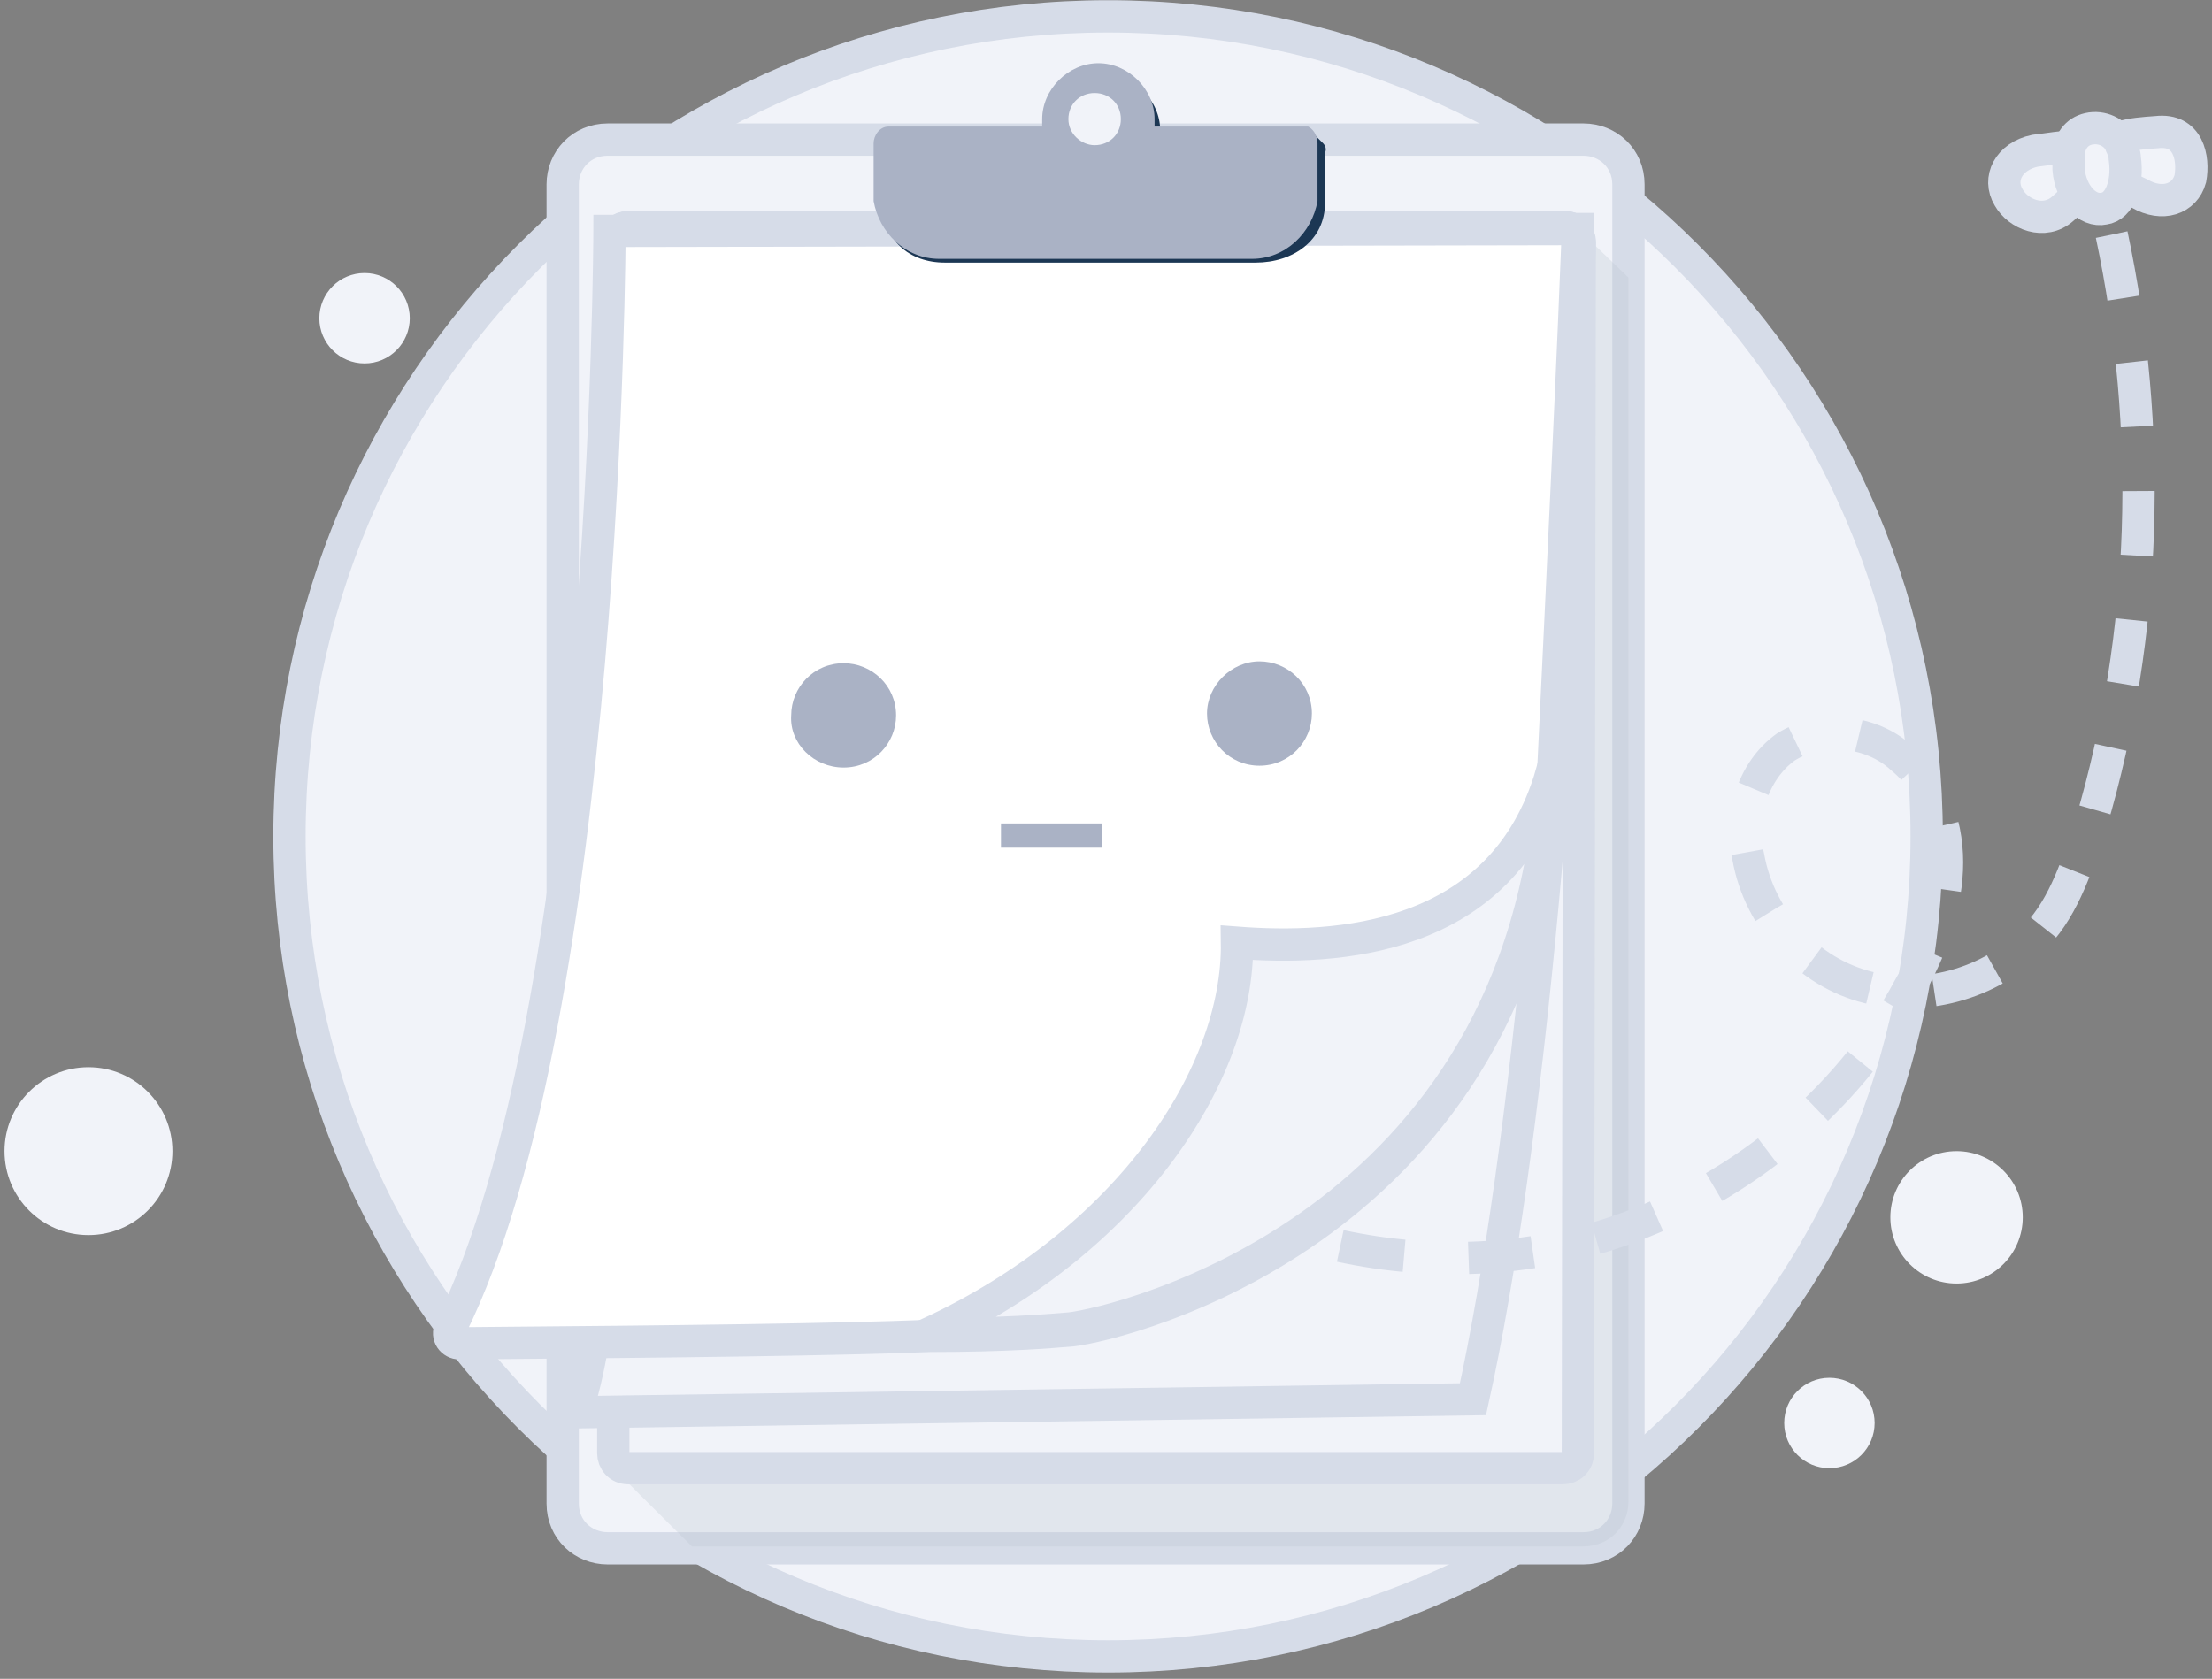<svg width="137" height="104" viewBox="0 0 137 104" fill="none" xmlns="http://www.w3.org/2000/svg">
<rect x="0" y="0" width="137" height="104" fill="#808080" stroke="none"/>
<path d="M121.179 79.513C123.443 79.513 125.279 77.677 125.279 75.412C125.279 73.148 123.443 71.312 121.179 71.312C118.915 71.312 117.079 73.148 117.079 75.412C117.079 77.677 118.915 79.513 121.179 79.513Z" fill="#F1F3F9"/>
<path d="M113.305 90.952C114.852 90.952 116.105 89.698 116.105 88.152C116.105 86.605 114.852 85.352 113.305 85.352C111.759 85.352 110.505 86.605 110.505 88.152C110.505 89.698 111.759 90.952 113.305 90.952Z" fill="#F1F3F9"/>
<path d="M22.579 22.513C24.125 22.513 25.379 21.259 25.379 19.713C25.379 18.167 24.125 16.913 22.579 16.913C21.032 16.913 19.779 18.167 19.779 19.713C19.779 21.259 21.032 22.513 22.579 22.513Z" fill="#F1F3F9"/>
<path d="M5.479 76.512C8.351 76.512 10.679 74.184 10.679 71.312C10.679 68.44 8.351 66.112 5.479 66.112C2.607 66.112 0.279 68.44 0.279 71.312C0.279 74.184 2.607 76.512 5.479 76.512Z" fill="#F1F3F9"/>
<path d="M68.629 102.613C96.629 102.613 119.329 79.913 119.329 51.813C119.329 23.713 96.629 1.013 68.629 1.013C40.629 1.013 17.929 23.713 17.929 51.813C17.929 79.913 40.629 102.613 68.629 102.613Z" fill="#F1F3F9" stroke="#D6DCE8" stroke-width="2" stroke-miterlimit="10"/>
<path d="M98.073 8.648C99.581 8.648 100.857 9.803 100.857 11.419V93.145C100.857 94.646 99.697 95.916 98.073 95.916H37.635C36.126 95.916 34.85 94.761 34.85 93.145V11.419C34.85 9.918 36.01 8.648 37.635 8.648H98.073Z" fill="#F1F3F9" stroke="#D6DCE8" stroke-width="2" stroke-miterlimit="10"/>
<path opacity="0.3" d="M100.857 17.19V93.029C100.857 94.53 99.697 95.8 98.073 95.8H42.855L37.983 90.951L92.853 15.805L97.609 14.073L100.857 17.19Z" fill="#BCC4CF"/>
<path d="M97.841 14.997C97.841 14.535 97.493 14.073 96.913 14.073H38.91C38.447 14.073 37.983 14.419 37.983 14.997V90.028C37.983 90.49 38.331 90.951 38.91 90.951H96.797C97.261 90.951 97.725 90.605 97.725 90.028L97.841 14.997Z" fill="#F1F3F9" stroke="#D6DCE8" stroke-width="2" stroke-miterlimit="10"/>
<path d="M97.841 14.997C97.841 14.535 97.493 14.073 96.913 14.073H38.91C38.447 14.073 37.983 14.419 37.983 14.997C38.678 44.894 38.91 78.716 35.662 87.489L91.228 86.68C94.593 71.443 97.145 44.086 97.841 14.997Z" fill="#F1F3F9" stroke="#D6DCE8" stroke-width="2" stroke-miterlimit="10"/>
<path d="M97.724 14.19C97.724 14.19 97.608 18.691 96.216 47.434C96.216 47.665 96.216 47.78 96.216 48.011C94.476 76.177 69.419 82.064 66.403 82.41C65.011 82.526 62.343 82.757 57.587 82.757C51.671 82.987 42.622 83.103 28.47 83.218C28.006 83.218 27.658 82.757 27.89 82.295C37.634 62.787 37.75 14.305 37.75 14.305L97.724 14.19Z" fill="white" stroke="#D6DCE8" stroke-width="2" stroke-miterlimit="10"/>
<path d="M96.101 47.895C94.477 76.061 69.304 81.948 66.287 82.294C64.895 82.41 62.227 82.641 57.471 82.641C70 76.869 76.728 66.48 76.612 58.4C82.644 58.862 93.085 58.4 96.101 47.895Z" fill="#F1F3F9" stroke="#D6DCE8" stroke-width="2" stroke-miterlimit="10"/>
<path d="M81.948 8.879C81.948 8.764 81.948 8.764 81.948 8.879L81.368 8.302C81.368 8.302 81.02 8.418 80.904 8.649H71.856C71.856 8.418 71.856 8.302 71.856 8.071C71.856 6.224 70.232 4.608 68.376 4.608C66.519 4.608 64.895 6.224 64.895 8.071C64.895 8.302 64.895 8.418 65.011 8.533H55.615C55.151 8.533 54.687 8.879 54.687 9.572V12.573C54.687 14.882 56.311 16.267 58.515 16.267H77.772C80.092 16.267 82.064 14.882 82.064 12.573V9.457C82.18 9.226 82.064 8.995 81.948 8.879Z" fill="#1C3754"/>
<path d="M81.6 8.879V11.88C81.6 12.111 81.6 12.226 81.6 12.457C81.252 14.419 79.628 16.035 77.54 16.035H58.167C56.079 16.035 54.455 14.419 54.107 12.457C54.107 12.226 54.107 12.111 54.107 11.88V8.879C54.107 8.417 54.455 7.84 55.035 7.84H64.547C64.547 7.609 64.547 7.493 64.547 7.378C64.547 5.531 66.171 3.915 68.028 3.915C69.884 3.915 71.508 5.531 71.508 7.378C71.508 7.609 71.508 7.724 71.508 7.84H81.02C81.252 7.955 81.6 8.301 81.6 8.879Z" fill="#AAB2C5"/>
<path d="M67.796 8.995C68.724 8.995 69.42 8.302 69.42 7.379C69.42 6.455 68.724 5.763 67.796 5.763C66.868 5.763 66.171 6.455 66.171 7.379C66.171 8.302 66.984 8.995 67.796 8.995Z" fill="#F1F3F9"/>
<path d="M52.251 47.549C54.107 47.549 55.499 46.049 55.499 44.317C55.499 42.47 53.991 41.085 52.251 41.085C50.395 41.085 49.003 42.586 49.003 44.317C48.887 46.049 50.395 47.549 52.251 47.549Z" fill="#AAB2C5"/>
<path d="M78.004 47.434C79.86 47.434 81.252 45.933 81.252 44.202C81.252 42.355 79.744 40.97 78.004 40.97C76.264 40.97 74.756 42.47 74.756 44.202C74.756 45.933 76.148 47.434 78.004 47.434Z" fill="#AAB2C5"/>
<path d="M68.26 51.012H61.995V52.512H68.26V51.012Z" fill="#AAB2C5"/>
<path d="M130.786 14.535C133.338 26.54 132.99 39.238 129.51 51.012C128.698 53.436 127.886 56.091 126.146 57.938C123.71 60.824 119.301 62.093 115.705 61.17C111.993 60.247 108.977 57.014 108.281 53.09C107.701 50.666 108.513 47.78 110.601 46.279C112.805 44.894 115.937 45.24 117.793 46.972C119.882 48.703 120.694 51.358 120.578 53.898C120.462 56.437 119.533 58.977 118.257 61.17C114.429 68.327 107.469 73.983 99.465 76.523C93.549 78.37 87.168 78.37 81.252 76.754" stroke="#D6DCE8" stroke-width="2" stroke-miterlimit="10" stroke-dasharray="4 4"/>
<path d="M135.658 11.072C135.31 12.342 133.918 12.804 132.526 11.996C131.018 11.303 129.974 10.726 130.206 9.572C130.554 8.418 131.946 8.302 133.57 8.187C135.542 7.956 135.89 9.803 135.658 11.072Z" fill="#F1F3F9" stroke="#D6DCE8" stroke-width="2" stroke-miterlimit="10"/>
<path d="M124.406 12.227C124.986 13.266 126.61 13.958 127.77 12.919C129.046 11.765 130.09 10.957 129.51 9.803C128.93 8.764 128.002 9.11 126.03 9.341C124.406 9.687 123.71 11.072 124.406 12.227Z" fill="#F1F3F9" stroke="#D6DCE8" stroke-width="2" stroke-miterlimit="10"/>
<path d="M129.51 7.955C130.322 7.84 131.134 8.301 131.366 8.994C131.482 9.225 131.598 9.571 131.598 9.802C131.83 11.418 131.25 12.803 130.322 12.919C129.278 13.15 128.234 11.995 128.118 10.495C128.118 10.033 128.118 9.802 128.118 9.456C128.234 8.648 128.698 8.071 129.51 7.955C129.626 7.955 129.51 7.955 129.51 7.955Z" fill="#F1F3F9"/>
<path d="M129.51 7.955C130.322 7.84 131.134 8.301 131.366 8.994C131.482 9.225 131.598 9.571 131.598 9.802C131.83 11.418 131.25 12.803 130.322 12.919C129.278 13.15 128.234 11.995 128.118 10.495C128.118 10.033 128.118 9.802 128.118 9.456C128.234 8.648 128.698 8.071 129.51 7.955ZM129.51 7.955C129.51 7.955 129.626 7.955 129.51 7.955Z" stroke="#D6DCE8" stroke-width="2" stroke-miterlimit="10"/>
</svg>
